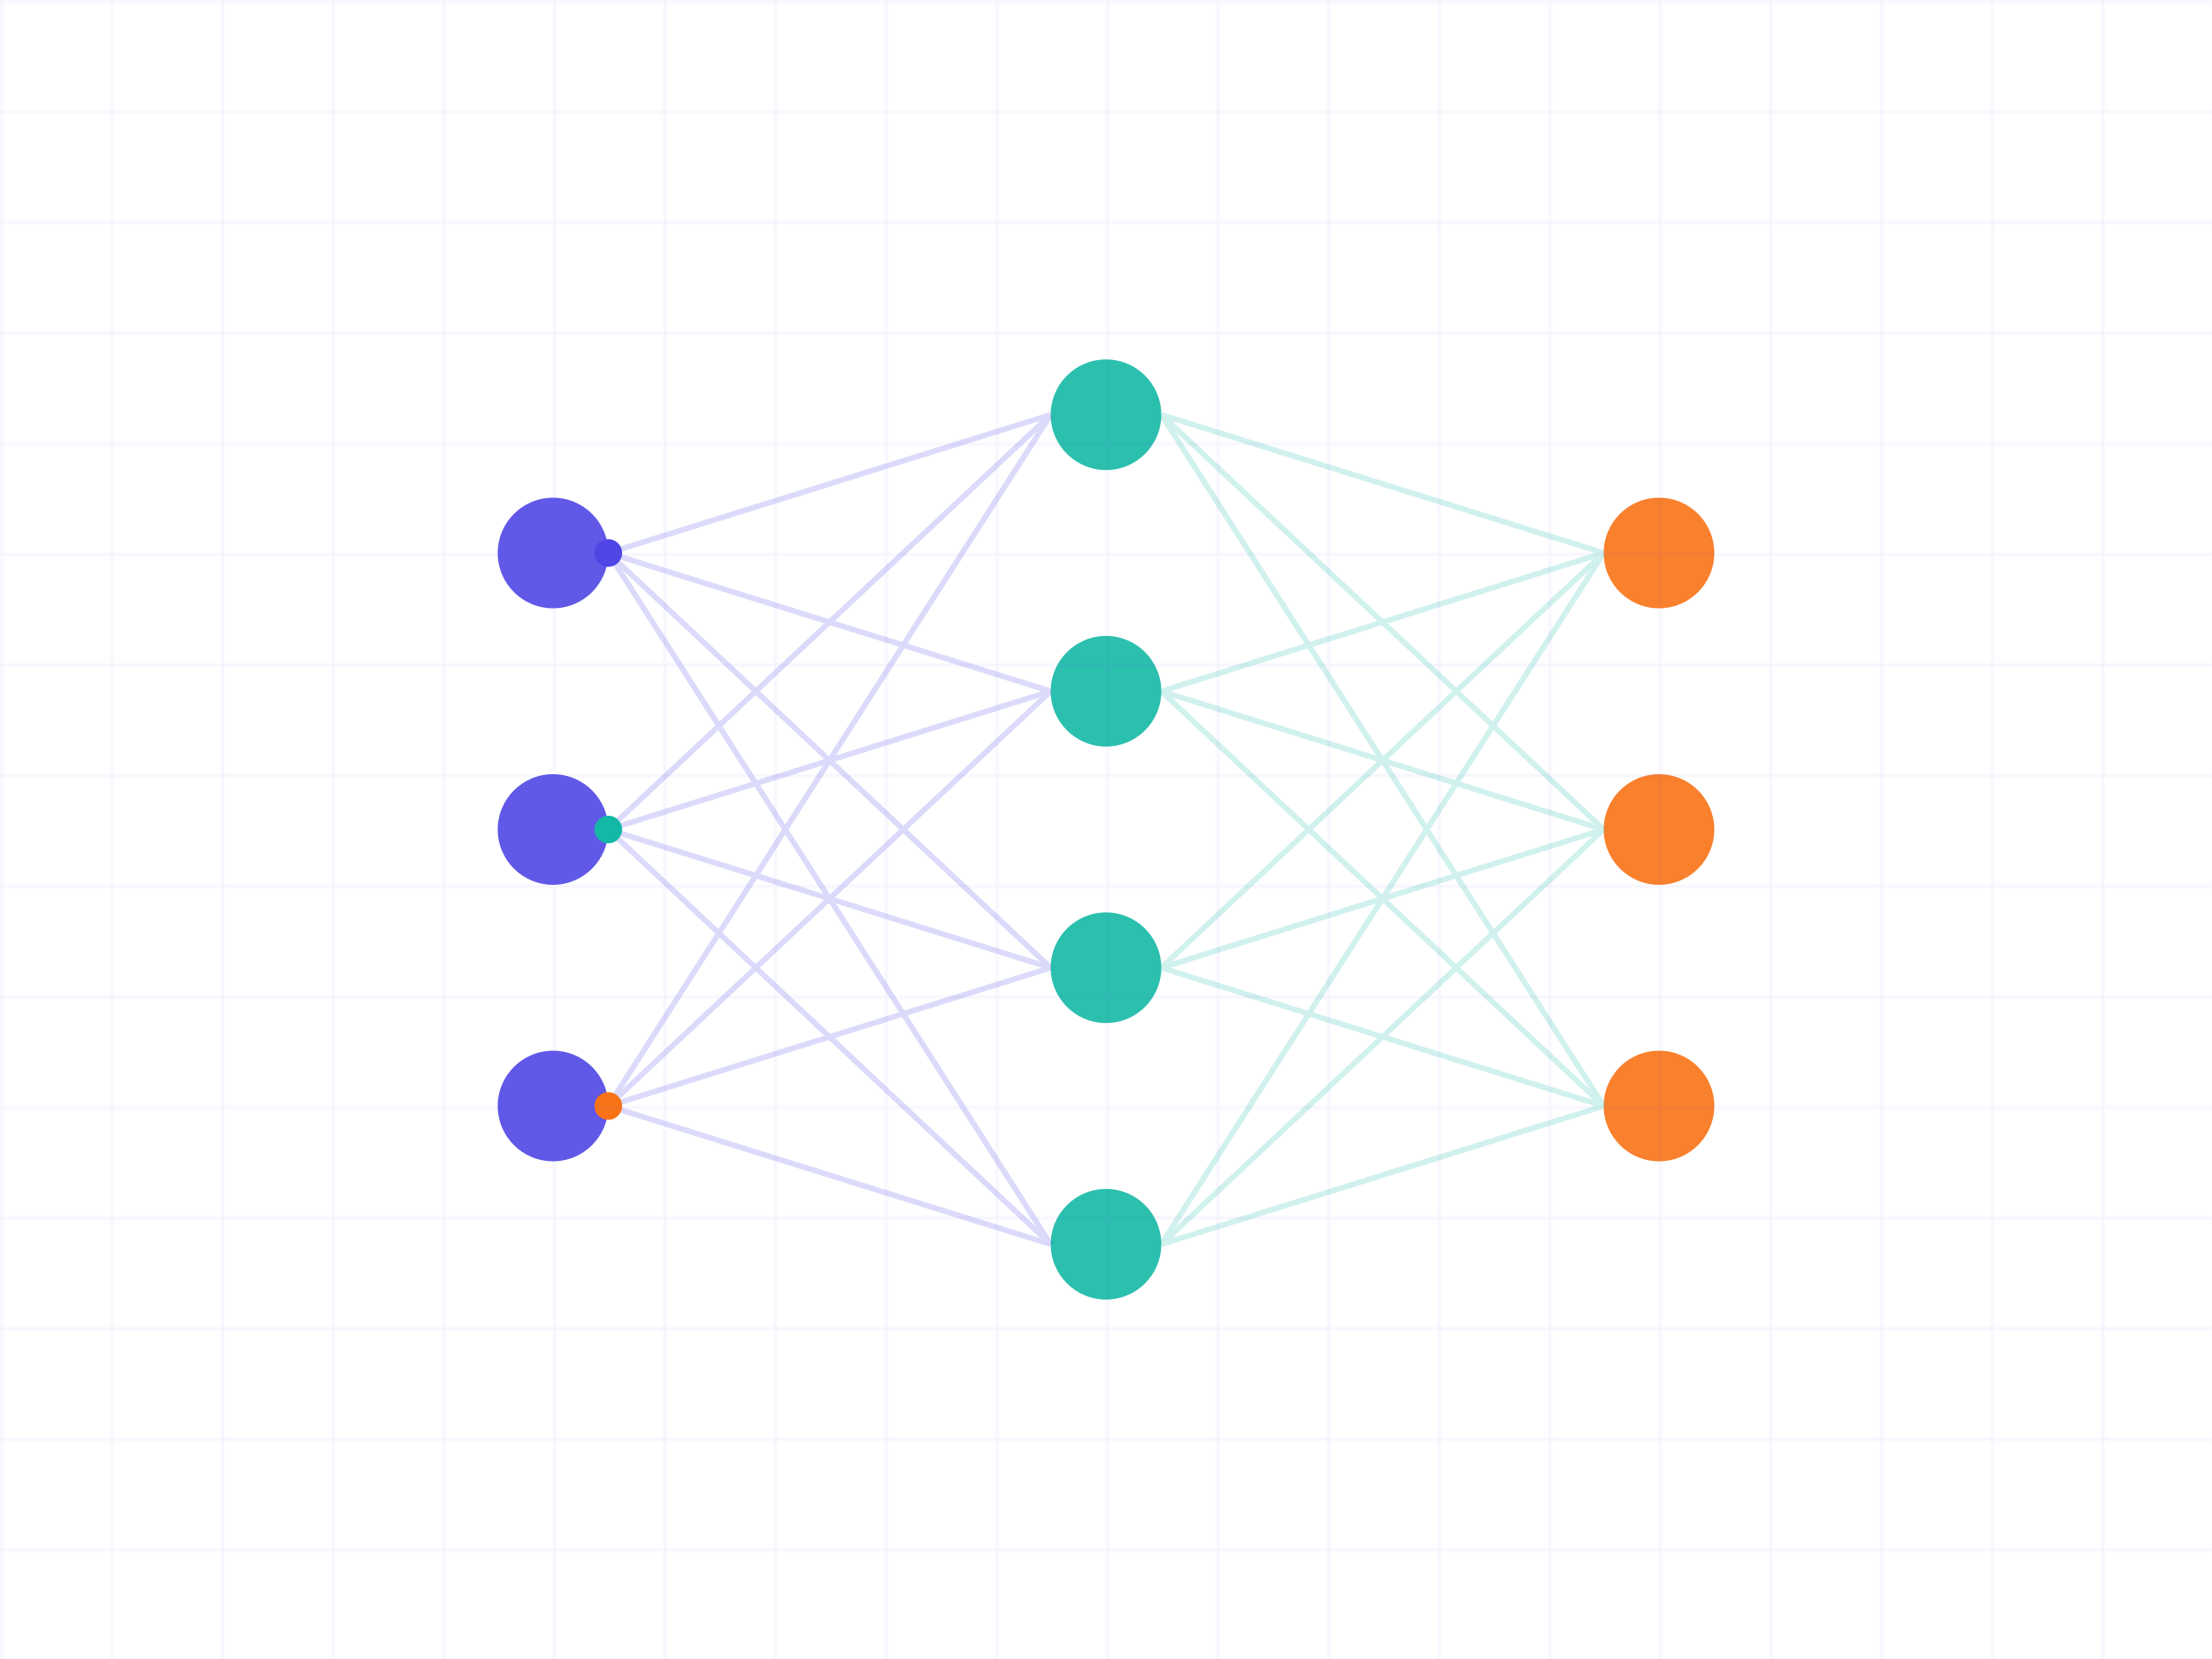 <?xml version="1.0" encoding="UTF-8"?>
<svg width="800" height="600" viewBox="0 0 800 600" fill="none" xmlns="http://www.w3.org/2000/svg">
    <!-- Neural Network -->
    <g transform="translate(400, 300)">
        <!-- Input Layer -->
        <g transform="translate(-200, 0)">
            <circle cx="0" cy="-100" r="20" fill="#4f46e5" opacity="0.9"/>
            <circle cx="0" cy="0" r="20" fill="#4f46e5" opacity="0.9"/>
            <circle cx="0" cy="100" r="20" fill="#4f46e5" opacity="0.9"/>
        </g>
        
        <!-- Hidden Layer -->
        <g>
            <circle cx="0" cy="-150" r="20" fill="#14b8a6" opacity="0.9"/>
            <circle cx="0" cy="-50" r="20" fill="#14b8a6" opacity="0.9"/>
            <circle cx="0" cy="50" r="20" fill="#14b8a6" opacity="0.9"/>
            <circle cx="0" cy="150" r="20" fill="#14b8a6" opacity="0.9"/>
        </g>
        
        <!-- Output Layer -->
        <g transform="translate(200, 0)">
            <circle cx="0" cy="-100" r="20" fill="#f97316" opacity="0.9"/>
            <circle cx="0" cy="0" r="20" fill="#f97316" opacity="0.9"/>
            <circle cx="0" cy="100" r="20" fill="#f97316" opacity="0.9"/>
        </g>
        
        <!-- Connections -->
        <g opacity="0.2">
            <!-- Input to Hidden -->
            <line x1="-180" y1="-100" x2="-20" y2="-150" stroke="#4f46e5" stroke-width="2"/>
            <line x1="-180" y1="-100" x2="-20" y2="-50" stroke="#4f46e5" stroke-width="2"/>
            <line x1="-180" y1="-100" x2="-20" y2="50" stroke="#4f46e5" stroke-width="2"/>
            <line x1="-180" y1="-100" x2="-20" y2="150" stroke="#4f46e5" stroke-width="2"/>
            
            <line x1="-180" y1="0" x2="-20" y2="-150" stroke="#4f46e5" stroke-width="2"/>
            <line x1="-180" y1="0" x2="-20" y2="-50" stroke="#4f46e5" stroke-width="2"/>
            <line x1="-180" y1="0" x2="-20" y2="50" stroke="#4f46e5" stroke-width="2"/>
            <line x1="-180" y1="0" x2="-20" y2="150" stroke="#4f46e5" stroke-width="2"/>
            
            <line x1="-180" y1="100" x2="-20" y2="-150" stroke="#4f46e5" stroke-width="2"/>
            <line x1="-180" y1="100" x2="-20" y2="-50" stroke="#4f46e5" stroke-width="2"/>
            <line x1="-180" y1="100" x2="-20" y2="50" stroke="#4f46e5" stroke-width="2"/>
            <line x1="-180" y1="100" x2="-20" y2="150" stroke="#4f46e5" stroke-width="2"/>
            
            <!-- Hidden to Output -->
            <line x1="20" y1="-150" x2="180" y2="-100" stroke="#14b8a6" stroke-width="2"/>
            <line x1="20" y1="-150" x2="180" y2="0" stroke="#14b8a6" stroke-width="2"/>
            <line x1="20" y1="-150" x2="180" y2="100" stroke="#14b8a6" stroke-width="2"/>
            
            <line x1="20" y1="-50" x2="180" y2="-100" stroke="#14b8a6" stroke-width="2"/>
            <line x1="20" y1="-50" x2="180" y2="0" stroke="#14b8a6" stroke-width="2"/>
            <line x1="20" y1="-50" x2="180" y2="100" stroke="#14b8a6" stroke-width="2"/>
            
            <line x1="20" y1="50" x2="180" y2="-100" stroke="#14b8a6" stroke-width="2"/>
            <line x1="20" y1="50" x2="180" y2="0" stroke="#14b8a6" stroke-width="2"/>
            <line x1="20" y1="50" x2="180" y2="100" stroke="#14b8a6" stroke-width="2"/>
            
            <line x1="20" y1="150" x2="180" y2="-100" stroke="#14b8a6" stroke-width="2"/>
            <line x1="20" y1="150" x2="180" y2="0" stroke="#14b8a6" stroke-width="2"/>
            <line x1="20" y1="150" x2="180" y2="100" stroke="#14b8a6" stroke-width="2"/>
        </g>
        
        <!-- Data Flow Animation -->
        <g>
            <circle class="data-particle" cx="-180" cy="-100" r="5" fill="#4f46e5">
                <animate attributeName="cx" from="-180" to="180" dur="2s" repeatCount="indefinite"/>
                <animate attributeName="cy" from="-100" to="-100" dur="2s" repeatCount="indefinite"/>
            </circle>
            <circle class="data-particle" cx="-180" cy="0" r="5" fill="#14b8a6">
                <animate attributeName="cx" from="-180" to="180" dur="2s" begin="0.5s" repeatCount="indefinite"/>
                <animate attributeName="cy" from="0" to="0" dur="2s" begin="0.5s" repeatCount="indefinite"/>
            </circle>
            <circle class="data-particle" cx="-180" cy="100" r="5" fill="#f97316">
                <animate attributeName="cx" from="-180" to="180" dur="2s" begin="1s" repeatCount="indefinite"/>
                <animate attributeName="cy" from="100" to="100" dur="2s" begin="1s" repeatCount="indefinite"/>
            </circle>
        </g>
    </g>
    
    <!-- Background Patterns -->
    <g opacity="0.1">
        <path d="M0 0 L800 0 L800 600 L0 600 Z" fill="url(#grid-pattern)"/>
    </g>
    
    <!-- Definitions -->
    <defs>
        <pattern id="grid-pattern" x="0" y="0" width="40" height="40" patternUnits="userSpaceOnUse">
            <path d="M 40 0 L 0 0 0 40" fill="none" stroke="#4f46e5" stroke-width="1"/>
        </pattern>
    </defs>
</svg> 